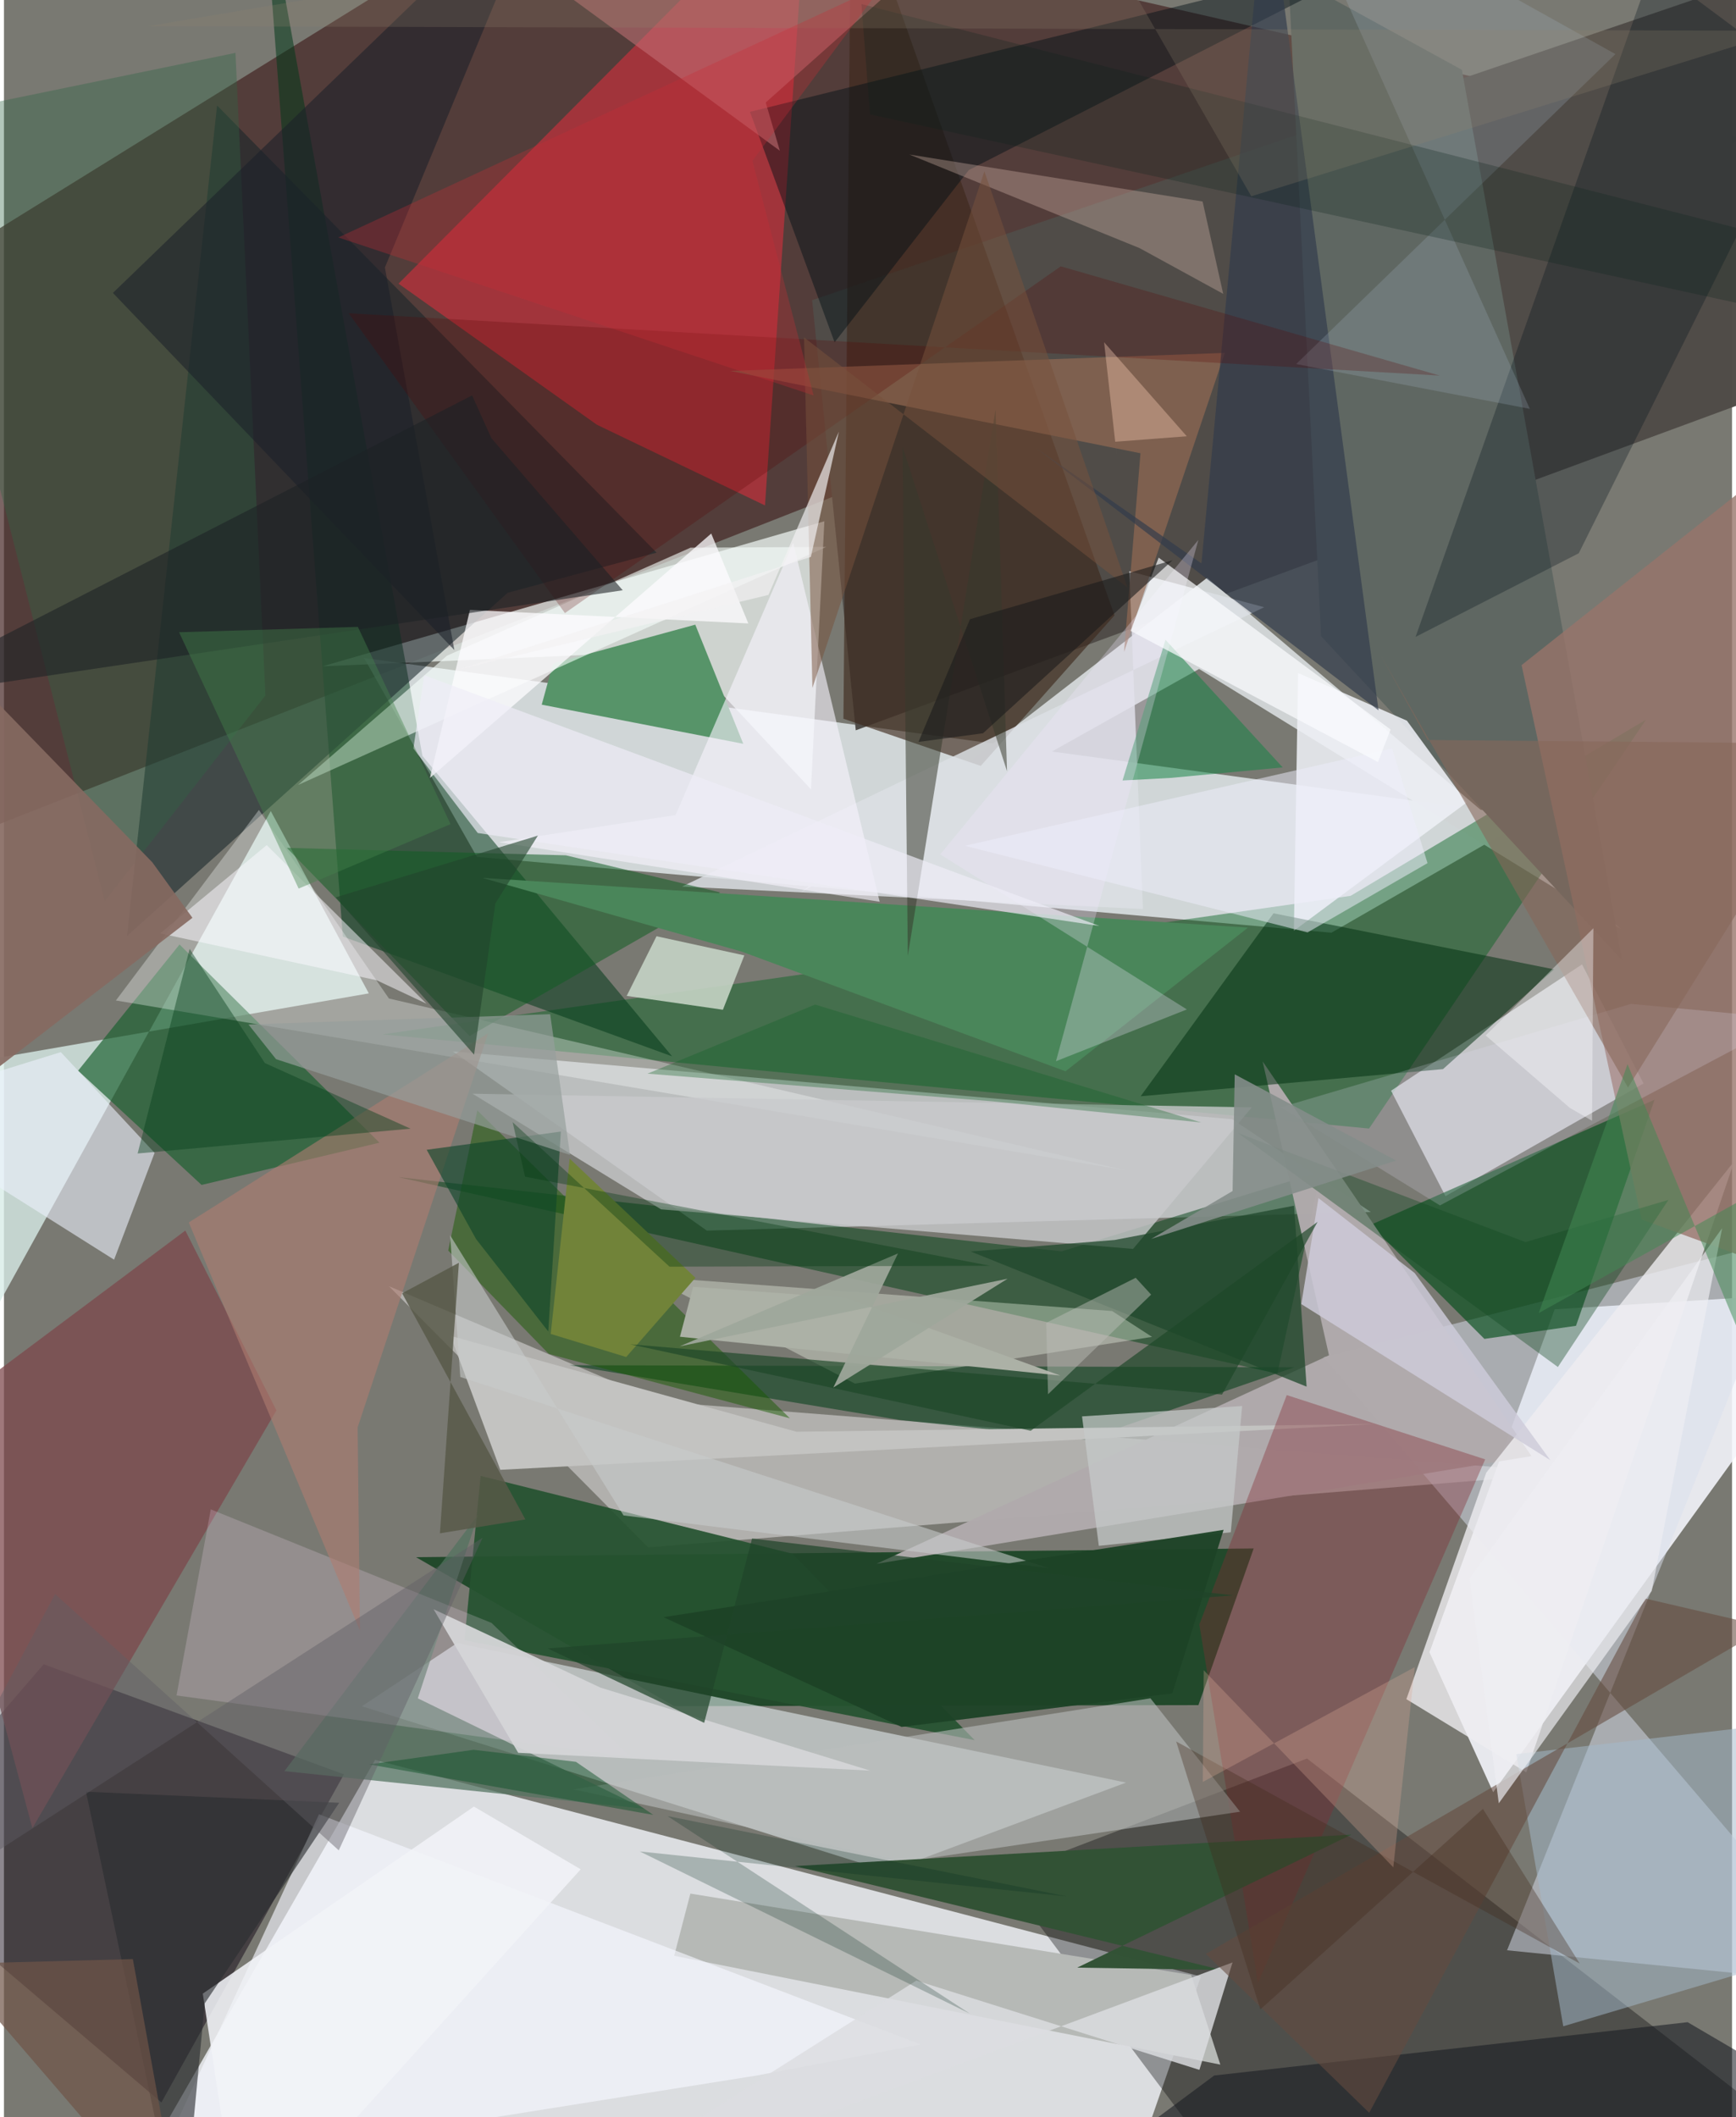<svg xmlns="http://www.w3.org/2000/svg" width="228" height="278" viewBox="0 0 836 1024"><path fill="#797972" d="M0 0h836v1024H0z"/><path fill="#f2f5fb" fill-opacity=".804" d="M179.55 851.203l399.477 104.769-44.506 128.15L44.43 1086z"/><path fill="#432423" fill-opacity=".702" d="M-35.234 411.522L842.028 67.11 276.292-62-62 147.526z"/><path fill="#f2fbff" fill-opacity=".718" d="M174.187 318.252l54.596 96.174 413.407 36.692 97.333-56.015z"/><path fill="#f4f5fa" fill-opacity=".898" d="M750.183 633.276l145.646-9.102-175.39 242.655-30.814-67.696z"/><path fill="#cbcfd1" fill-opacity=".796" d="M217.173 508.539l122.865 86.666 321.208-8.984-67.042-44.904z"/><path fill="#234a2c" fill-opacity=".996" d="M324.201 825.224l-124.858-72.077 405.245-4.214-26.732 75.767z"/><path fill="#f6fefb" fill-opacity=".682" d="M327.892 314.776l-173.748 7.484 242.743-70.147-6.469 129.679z"/><path fill="#504c48" fill-opacity=".988" d="M898-27.63L390.966 145.188l21.117 208.04L898 174.176z"/><path fill="#d8ece7" fill-opacity=".792" d="M129.078 392.278L-62 738.341l40.588-223.492 197.919-34.386z"/><path fill="#e7f1f5" fill-opacity=".561" d="M219.194 794.706l-46.024 30.552 254.39 79.92 115.257-43.002z"/><path fill="#d0d4d5" fill-opacity=".996" d="M582.062 279.45l-196.54 152.133 192.65-108.029L782.376 449.39z"/><path fill="#edebed" fill-opacity=".482" d="M317.637 677.958l440.66 34.476-446.643 35.96L186.22 622.079z"/><path fill-opacity=".345" d="M482.726 906.939l147.653-56.407L898 1057.73l-311.861-12.806z"/><path fill="#096323" fill-opacity=".463" d="M651.482 433.287l-468.407 67 477.312 45.548 134.017-197.796z"/><path fill="#0b010f" fill-opacity=".471" d="M19.202 804.935L-62 899.375 76.159 1016.87l88.32-158.683z"/><path fill="#c4303b" fill-opacity=".694" d="M190.883 137.191l95.938 68.221 81.349 39.052L388.93-62z"/><path fill="#f1f4fc" fill-opacity=".612" d="M763.424 466.445l-92.377 61.088 26.31 50.998 95.85-54.507z"/><path fill="#d9e0ed" fill-opacity=".502" d="M865.394 598.397l-226.972 58.077L898 960.334l-170.844-17.04z"/><path fill="#003818" fill-opacity=".525" d="M323.215 510.909l-159.277-57.924L124.975-62l77.467 427.604z"/><path fill="#004114" fill-opacity=".498" d="M637.153 566.668l-21.107 97.743-425.202-95.07 320.824 35.898z"/><path fill="#034d1a" fill-opacity=".639" d="M798.519 531.903l-38.01 109.343-44.316 6.328-55.119-55.117z"/><path fill="#1d6130" fill-opacity=".686" d="M35.878 517.853l49.06-61.04 96.717 95.863-86.051 20.433z"/><path fill="#b1aaac" fill-opacity=".973" d="M739.002 704.272l-316.864 52.077L641.01 655.5 608.9 513.35z"/><path fill="#18262a" fill-opacity=".569" d="M59.531 452.728L243.677 286.69l72.048-19.4L103.103 51.02z"/><path fill="#b6b9b6" d="M574.372 955.226l14.074 43.354-264.205-52.644 7.826-30.072z"/><path fill="#3c281c" fill-opacity=".631" d="M537.27 297.612L409.845-62l-3.729 409.627 66.428 22.814z"/><path fill="#579469" d="M260.157 340.816l97.503 18.935-23.216-57.626-68.82 18.786z"/><path fill="#06401b" fill-opacity=".569" d="M433.219 686.77l-159.61-26.47 350.61 1.013-101.167 34.94z"/><path fill="#5f6762" d="M621.347-12.287l15.83 319.991 145.588 156.674-77.458-430.605z"/><path fill="#edf0f5" fill-opacity=".871" d="M707.613 388.15l-28.901-39.582-52.656-23.046-2.024 124.66z"/><path fill="#003110" fill-opacity=".525" d="M614.18 441.735l-64.265 88.485 146.249-13.118 53.768-48.259z"/><path fill="#dcdfe4" fill-opacity=".831" d="M609.682 293.685l-281.67 135.122 222.985 10.857-6.581-163.399z"/><path fill="#7d474b" fill-opacity=".733" d="M13.758 884.193L131.816 682.17 87.74 595.173l-126.23 94.406z"/><path fill="#255330" fill-opacity=".918" d="M381.444 751.475L230.6 713.828l-7.828 79.505 246.801 48.304z"/><path fill="#f4fdeb" fill-opacity=".353" d="M555.402 646.602l-19.312-12.505-224.086-16.594 99.669 51.687z"/><path fill="#185b00" fill-opacity=".478" d="M228.997 537.072l-14.08 67.778 48.66 50.011 116.647 31.131z"/><path fill="#fbffff" fill-opacity=".322" d="M186.23 482.933l356.372 83.125L54.157 483.89l69.182-92.157z"/><path fill="#edf1fd" fill-opacity=".592" d="M53.273 609.269L72.877 557.6l-45.374-48.722L-62 536.58z"/><path fill="#c3c3c1" d="M663.481 688.745l-280.09 3.74-167.331-46.378 24.054 64.797z"/><path fill="#eeedf1" fill-opacity=".796" d="M837.099 561.605L736.456 857.22l-58.01-35.385 38.66-109.583z"/><path fill="#f7fffc" fill-opacity=".596" d="M142.27 379.666L397.776 264.54l-65.657.36-117.772 52.219z"/><path fill="#822d34" fill-opacity=".376" d="M606.66 959.051L716.572 705.84l-96.002-31.092-42.285 110.994z"/><path fill="#f6f7ff" fill-opacity=".635" d="M72.576 1050.3l291.857-46.49 79.167-14.967-291.2-111.349z"/><path fill="#babdbe" fill-opacity=".58" d="M275.47 865.453l279.173-44.034 43.342 54.831L436.2 900.404z"/><path fill="#c8cacc" fill-opacity=".788" d="M317.863 584.904l-91.182-55.913 376.973 6.6-57.42 68.463z"/><path fill="#325235" fill-opacity=".988" d="M588.998 952.788L382.69 902.554l269.172-15.211-132.648 64.334z"/><path fill="#115d24" fill-opacity=".541" d="M271.833 413.689l-134.973-3.6 88.389 91.006 121.217-69.468z"/><path fill="#98746a" fill-opacity=".792" d="M792.213 589.83l-58.03-268.136 128.842-102.201 27.267 406.142z"/><path fill="#c6d4c6" fill-opacity=".89" d="M315.693 452.83l42.486 9.252-10.371 26.298-46.543-6.7z"/><path fill="#031117" fill-opacity=".467" d="M360.882 54.087l311.801-76.909L466.801 82.222l-64.959 83.342z"/><path fill="#171920" fill-opacity=".561" d="M474.918 1086L898 1026.997l-83.482-48.935-229.037 25.79z"/><path fill="#976a53" fill-opacity=".659" d="M351.287 179.4l239.355-8.723-48.789 144.699 7.964-96.156z"/><path fill="#000e1b" fill-opacity=".294" d="M874.636 41.255L797.48-16.123 682.888 308.043l78.958-40.45z"/><path fill="#4a865a" d="M601.813 448.664l-370.51-24.088 125.735 35.729 156.51 57.838z"/><path fill="#303b4b" fill-opacity=".667" d="M579.317 272.502l-80.123-55.877 165.785 126.94L610.722-62z"/><path fill="#53725f" fill-opacity=".729" d="M200.203 821.417l109.604 53.424-174.12-18.202 93.774-124.178z"/><path fill="#ffe4ff" fill-opacity=".2" d="M303.336 849.936l-67.47-64.99-135.814-54.917-16.575 90.004z"/><path fill="#f7f3fd" fill-opacity=".612" d="M381.825 262.489l41.817 173.647-184.132-28.8 85.415-13.128z"/><path fill="#a4baca" fill-opacity=".514" d="M898 829.147l-166.374 19.26 22.721 131.631L898 937.304z"/><path fill="#c5c9c9" fill-opacity=".729" d="M593.518 741.118l-63.85 6.552-8.129-62.613 77.472-5.011z"/><path fill="#ae7c71" fill-opacity=".596" d="M172.216 788.661l-82.8-197.4 144.797-91.495-63.107 190.564z"/><path fill="#2f6645" fill-opacity=".369" d="M126.493 336.362L112.001 25.565-47.175 58.287l95.926 377.665z"/><path fill="#363a2d" fill-opacity=".529" d="M485.257 373.021l-5.559-174.914L437.26 462.33l-2.543-246.252z"/><path fill="#e2c4b7" fill-opacity=".318" d="M579.867 97.464l9.974 44.67-40.447-22.12L438.007 74.73z"/><path fill="#188446" fill-opacity=".533" d="M618.615 371.166l-56.696-61.71-20.783 68.036 23.416-1.259z"/><path fill="#a5b5c7" fill-opacity=".235" d="M738.181 197.75L621.364-62l158.224 88.172-154.454 149.905z"/><path fill="#cecbda" fill-opacity=".831" d="M682.484 615.743l65.603 90.511-120.479-75.512 8.312-51.27z"/><path fill="#dcdde0" fill-opacity=".824" d="M594.35 949.156l-16.034 51.972-136.922-43.19-184.587 116.922z"/><path fill="#c47276" fill-opacity=".549" d="M214.329-44.896L375.348 72.902l-6.831-23.33 71.28-63.553z"/><path fill="#124921" fill-opacity=".38" d="M805.23 580.351l-69.144 20.416-139.114-52.779 154.771 113.193z"/><path fill="#21482c" fill-opacity=".753" d="M467.696 605.31l162.485 65.362-6.07-87.523-86.785 16.587z"/><path fill="#1b2129" fill-opacity=".569" d="M184.292 129.36l33.605 185.055L52.71 141.681 263.675-62z"/><path fill="#f2f3f8" fill-opacity=".863" d="M279.017 904.12L114.769 1086 96.19 964.242l131.161-90.46z"/><path fill="#2a2c2f" fill-opacity=".616" d="M162.18 871.944l-65.064 97.045L86.053 1086 39.695 866.598z"/><path fill="#fbfaff" fill-opacity=".506" d="M180.265 474.106L75.552 451.454l51.555-42.705 77.33 76.71z"/><path fill="#fdfcff" fill-opacity=".745" d="M342.16 258.046l17.954 43.492-134.688-6.555-19.352 81.283z"/><path fill="#022a1a" fill-opacity=".235" d="M321.007 878.375l193.29 38.868-206.707-21.766 159.667 78.434z"/><path fill="#654b3f" fill-opacity=".576" d="M581.45 945.035l271.643-158.151-59.128-13.734-133.505 248.733z"/><path fill="#f2e9ff" fill-opacity=".286" d="M572.258 488.231l-119.301-74.988 124.855-152.105-68.88 252.133z"/><path fill="#590004" fill-opacity=".239" d="M166.776 151.513l527.828 30.146L511.25 128.83l-239.873 167.7z"/><path fill="#718339" d="M334.52 618.032l-60.844-57.651-9.17 84.795 36.523 11.166z"/><path fill="#eeedfb" fill-opacity=".51" d="M688.686 417.468l-58.043 33.513-165.802-41.902 206.668-47.111z"/><path fill="#d4d5d7" fill-opacity=".941" d="M248.785 847.776l-40.959-69.453 80.708 37.905 130.422 40.144z"/><path fill="#c8cbcb" fill-opacity=".58" d="M505.815 758.548l-206.081-25.59-83.895-135.498 4.927 68.54z"/><path fill="#585948" fill-opacity=".824" d="M192.623 625.515l59.636 109.383-41.357 6.717 9.195-130.868z"/><path fill="#e8e5fc" fill-opacity=".2" d="M787.144 485.548l-169.395 49.997 76.933 47.475 169.962-90.2z"/><path fill="#0e4529" fill-opacity=".612" d="M263.325 643.993l-34.935-44.71-23.888-43.174 64.915-8.81z"/><path fill="#073f1b" fill-opacity=".424" d="M64.669 557.9l25.152-98.96 36.413 55.234 70.45 31.722z"/><path fill="#eeedf7" fill-opacity=".671" d="M203.305 326.58l-5.228 35.437 31.128 40.885 300.701 44.944z"/><path fill="#1c2225" fill-opacity=".58" d="M299.347 285.491l-63.545-73.557-9.316-20.696L-62 339.168z"/><path fill="#78513c" fill-opacity=".506" d="M387.053 163.183L543.52 284.138 474.306 82.85 391.11 332.731z"/><path fill="#866a61" fill-opacity=".91" d="M71.754 417.047L-45.97 295.844-62 561.965 91.18 443.908z"/><path fill="#969e9b" fill-opacity=".675" d="M118.276 495.497l13.35 16.786 142.21 46.313-9.598-68.07z"/><path fill="#0e251d" fill-opacity=".267" d="M414.816 1.968l479.448 122.604-8.936 32.177-466.35-101.401z"/><path fill="#45834d" fill-opacity=".412" d="M84.714 305.791l86.505-2.597 44.82 95.415-73.484 31.161z"/><path fill="#106327" fill-opacity=".329" d="M311.314 519.291l81.09-33.422 186.806 57.028-101.13-10.241z"/><path fill="#1d4326" fill-opacity=".949" d="M434.236 835.259l130.976-16.238 24.815-79.094-270.954 42.24z"/><path fill="#432a1d" fill-opacity=".341" d="M567.083 842.288l195.226 107.41-46.815-74.805-107.682 96.978z"/><path fill="#acb1a6" d="M327.021 646.534l184.019 18.77-103.79-37.492-73.856-5.434z"/><path fill="#1d4728" fill-opacity=".667" d="M496.72 692l138.79-101.04-46.233 83.543-286.327-24.321z"/><path fill="#fafcff" fill-opacity=".702" d="M558.615 269.719l112.211 83.125-6.116 15.726-119.693-63.438z"/><path fill="#dcaa96" fill-opacity=".302" d="M672.131 903.166l10.374-96.832-102.537 55.522.446-54.027z"/><path fill="#848d8a" fill-opacity=".894" d="M673.516 561.328l-118.493 37.898 39.351-23.166 1.042-56.442z"/><path fill="#0e5127" fill-opacity=".475" d="M176.683 853.369l137.44 24.433-37.429-25.67-49.5-5.819z"/><path fill="#87675a" fill-opacity=".584" d="M666.005 316.88l22.798 41.023 200.615 1.78L785.66 525.996z"/><path fill="#eeeef3" fill-opacity=".671" d="M797.16 769.49l34.035-175.443-122.21 169.47 14.172 108.67z"/><path fill="#1f442a" fill-opacity=".71" d="M594.672 771.627l-331.619 25.676 75.7 35.989 23.164-89.151z"/><path fill="#f2f1f3" fill-opacity=".667" d="M219.285 324.023l150.558-36.282 34.07-78.981-13.553 60.598z"/><path fill="#438a53" fill-opacity=".518" d="M742.486 635.084l42.959-120.374 68.586 165.092L898 548.402z"/><path fill="#9fa79b" fill-opacity=".933" d="M326.886 651.184l158.642-32.707-84.294 52.617 31.263-64.845z"/><path fill="#605d64" fill-opacity=".431" d="M161.97 894.94l69.576-151.166L-62 933.27l86.74-162.275z"/><path fill="#958571" fill-opacity=".227" d="M69.733 12.68l791.577 2.226-257.88 80.032L513.24-62z"/><path fill="#cc2b36" fill-opacity=".302" d="M425.215-7.316L161.766 114.855l229.93 76.427-29.62-113.479z"/><path fill="#babdb6" fill-opacity=".478" d="M504.19 639.81l43.31-21.794 7.47 8.147-49.868 48.187z"/><path fill="#fefeff" fill-opacity=".384" d="M768.925 448.96L716.8 500.816l40.678 34.983 10.79 6.269z"/><path fill="#1b1b1c" fill-opacity=".596" d="M473.664 354.643l91.66-83.666-97.969 28.501-24.94 59.364z"/><path fill="#22442c" fill-opacity=".6" d="M227.443 510.104l-66.93-76.088 97.797-29.866-20.602 32.833z"/><path fill="#6f5447" fill-opacity=".706" d="M78.948 1039.195l-16.592-91.657-88.486 2.361L90.884 1086z"/><path fill="#ffd3ba" fill-opacity=".361" d="M537.583 213.654l34.631-2.64-39.999-45.489 6.808 60.94z"/><path fill="#023810" fill-opacity=".353" d="M252.102 569.128l-6.014-26.362 75.89 69.887 155.135-.434z"/></svg>